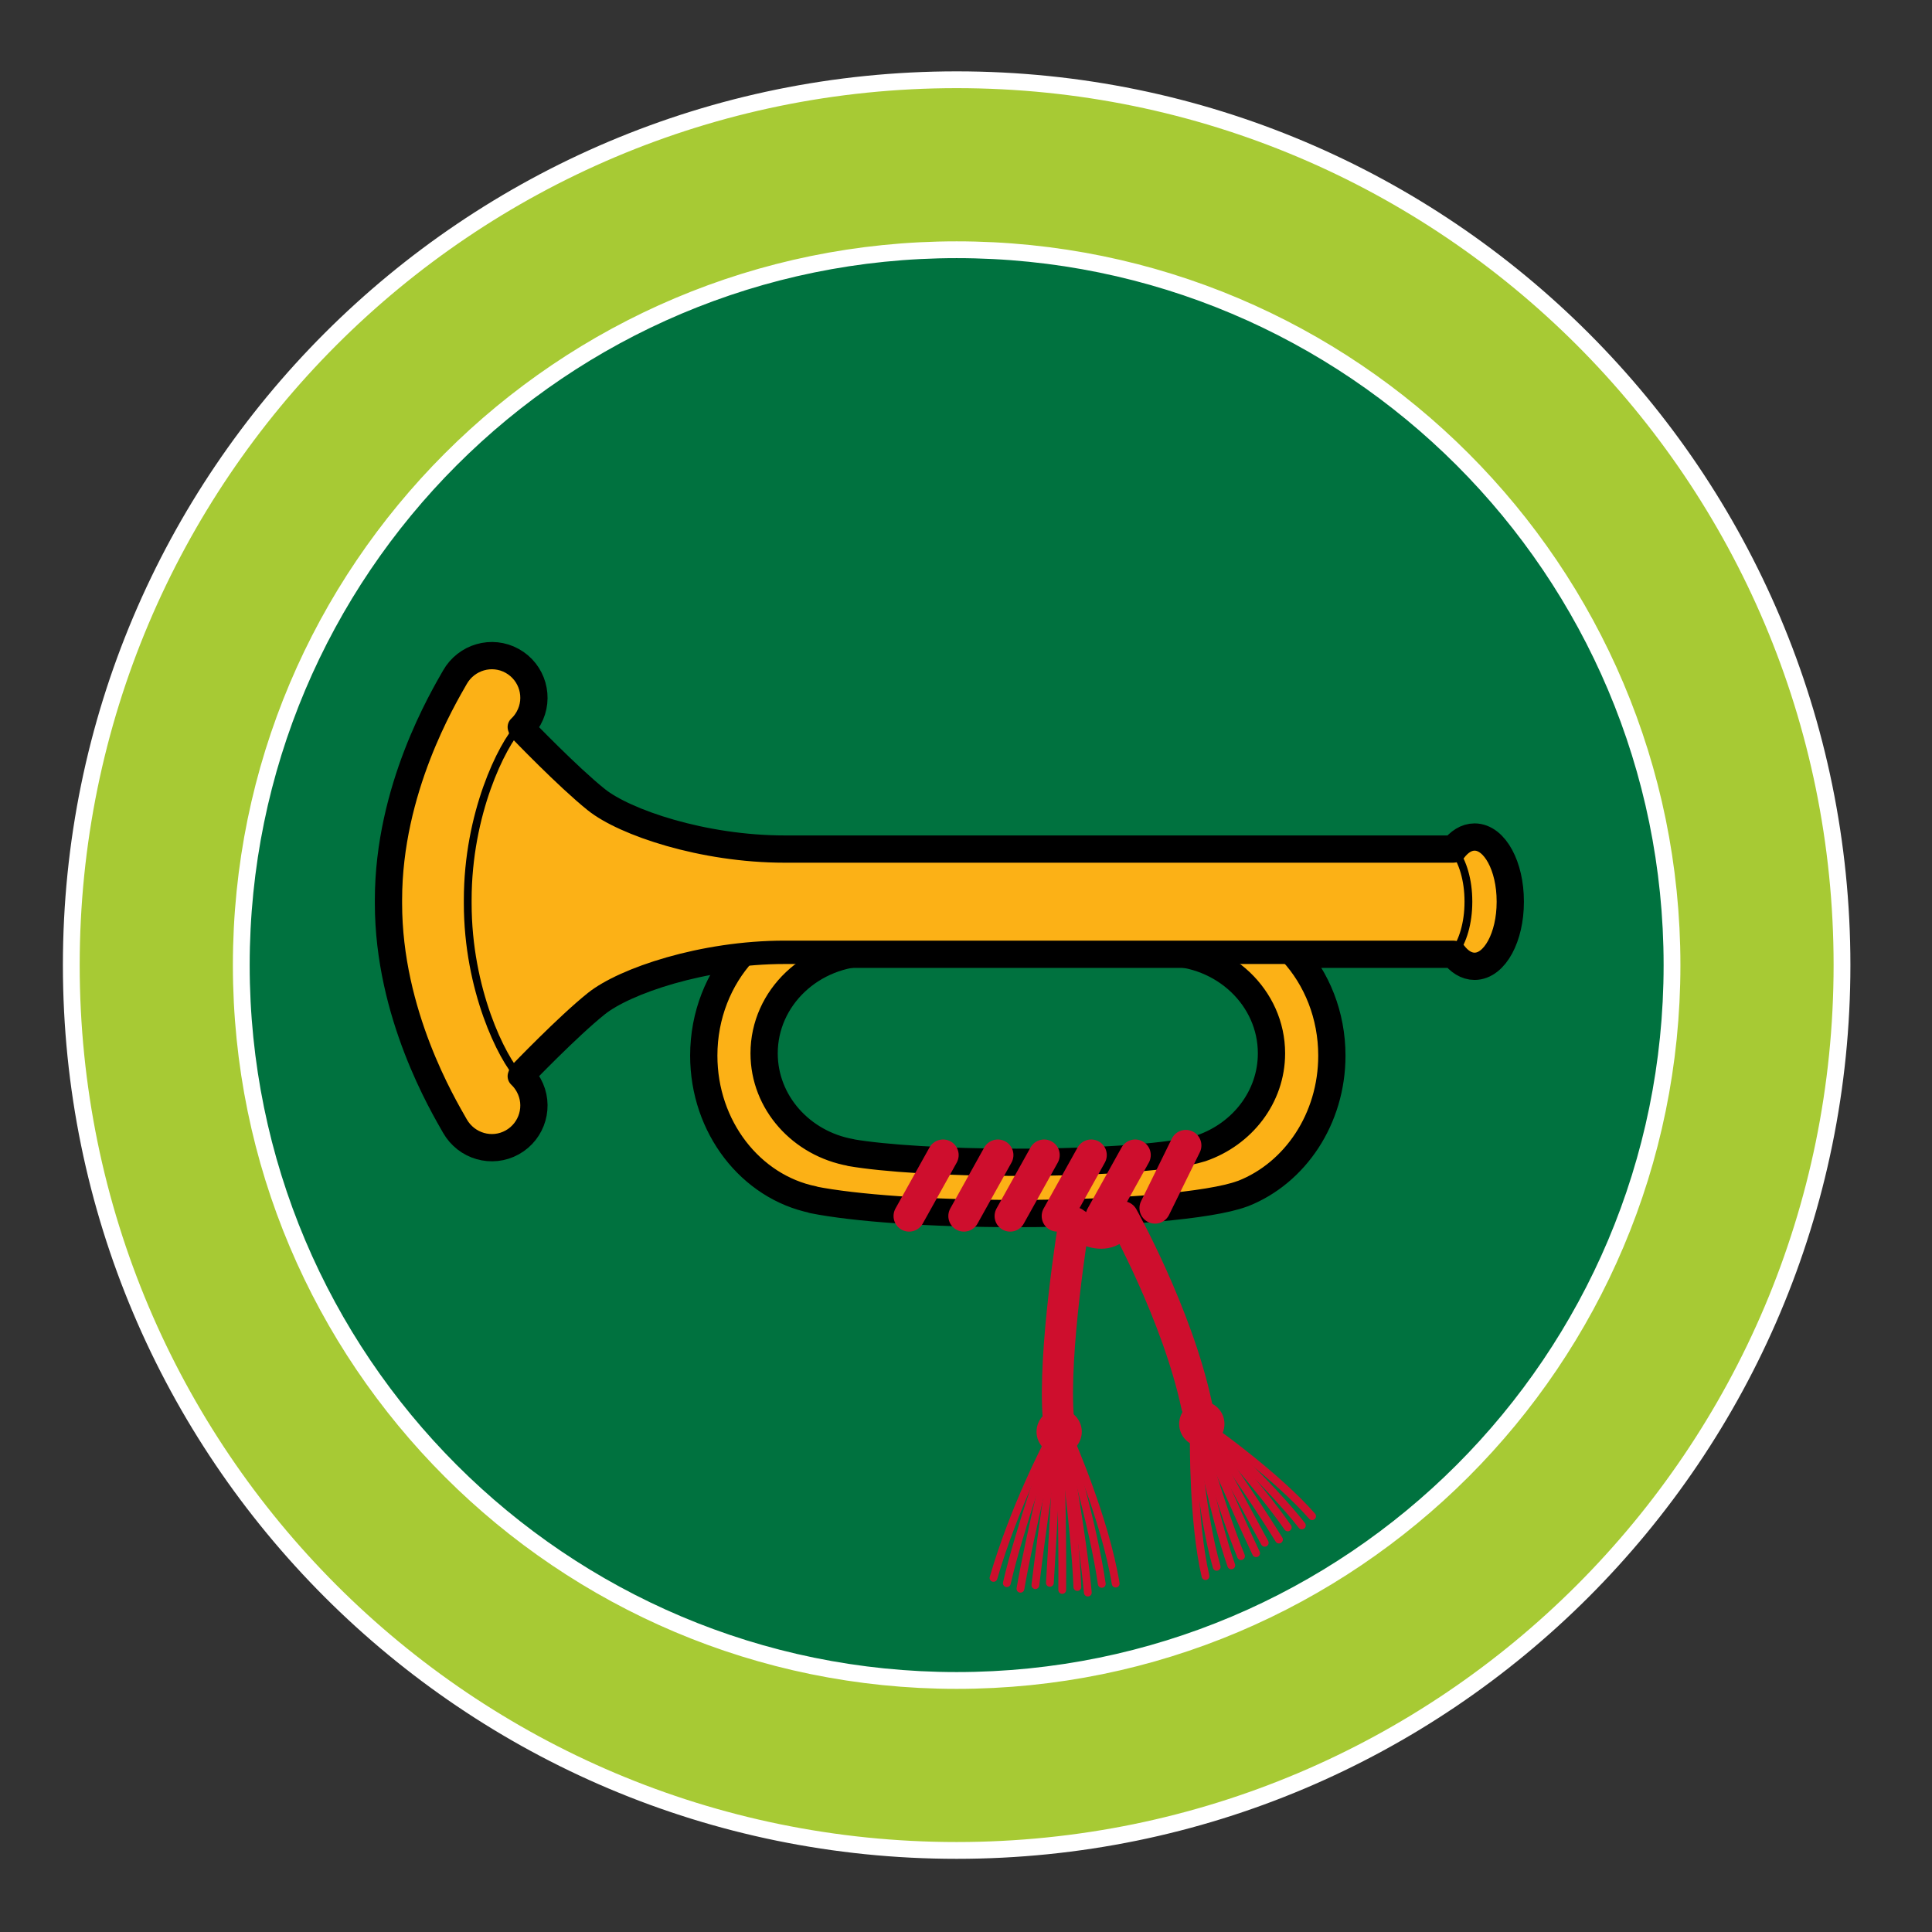 <?xml version="1.0" encoding="iso-8859-1"?>
<!-- Generator: Adobe Illustrator 23.0.6, SVG Export Plug-In . SVG Version: 6.00 Build 0)  -->
<svg version="1.1" id="circle" xmlns="http://www.w3.org/2000/svg" xmlns:xlink="http://www.w3.org/1999/xlink" x="0px" y="0px"
	 viewBox="0 0 72 72" style="enable-background:new 0 0 72 72;" xml:space="preserve">
<rect x="0" y="0" width="72" height="72" fill="#333333" stroke="none"/>
<path style="fill:#00723F;" d="M65.558,35.9c0,16.458-13.342,29.8-29.8,29.8s-29.8-13.342-29.8-29.8
	c0-16.457,13.342-29.799,29.8-29.799S65.558,19.442,65.558,35.9z"/>
<path style="fill:#FFFFFF;stroke:#000000;stroke-width:1.161;stroke-linecap:round;stroke-linejoin:round;" d="M44.626,33.951
	c2.725,0,4.936,2.413,4.936,5.389c0,2.332-1.356,4.316-3.252,5.068l-0.057,0.019c-1.142,0.421-4.463,0.726-8.381,0.726
	c-3.211,0-6.02-0.204-7.558-0.511l0.007-0.006c-2.289-0.468-4.021-2.661-4.021-5.296c0-2.976,2.21-5.389,4.936-5.389H44.626z
	 M32.446,35.423c-2.232,0-4.042,1.716-4.042,3.832c0,1.873,1.418,3.434,3.293,3.767l-0.006,0.004
	c1.26,0.217,3.561,0.362,6.191,0.362c3.208,0,5.928-0.216,6.865-0.516l0.046-0.013c1.552-0.534,2.664-1.946,2.664-3.604
	c0-2.116-1.81-3.832-4.042-3.832H32.446z"/>
<path style="fill:#FFFFFF;stroke:#000000;stroke-width:1.161;stroke-linecap:round;stroke-linejoin:round;" d="M14.55,33.663
	c0,4.113,2.032,7.5,2.466,8.265c0.409,0.719,1.315,0.984,2.038,0.582c0.723-0.403,0.986-1.313,0.582-2.038
	c-0.077-0.138-0.173-0.261-0.283-0.365l0.043-0.12c0,0,1.712-1.785,2.783-2.641c1.07-0.856,3.997-1.856,7.066-1.856
	c3.069,0,23.486,0,24.914,0l0.058,0.01c0.208,0.276,0.461,0.439,0.736,0.439c0.694,0,1.258-1.04,1.258-2.323v-0.027
	c0-1.283-0.563-2.323-1.258-2.323c-0.274,0-0.528,0.163-0.736,0.439l-0.058,0.01c-1.428,0-21.845,0-24.914,0
	c-3.069,0-5.996-0.999-7.066-1.856c-1.071-0.857-2.783-2.641-2.783-2.641l-0.043-0.122c0.11-0.103,0.206-0.225,0.283-0.364
	c0.404-0.725,0.141-1.636-0.582-2.038c-0.723-0.402-1.629-0.137-2.038,0.582c-0.434,0.764-2.466,4.152-2.466,8.264V33.663z"/>
<path style="fill:#FCB116;stroke:#000000;stroke-width:0.871;stroke-linecap:round;stroke-linejoin:round;" d="M44.626,33.951
	c2.725,0,4.936,2.413,4.936,5.389c0,2.332-1.356,4.316-3.252,5.068l-0.057,0.019c-1.142,0.421-4.463,0.726-8.381,0.726
	c-3.211,0-6.02-0.204-7.558-0.511l0.007-0.006c-2.289-0.468-4.021-2.661-4.021-5.296c0-2.976,2.21-5.389,4.936-5.389H44.626z
	 M32.446,35.423c-2.232,0-4.042,1.716-4.042,3.832c0,1.873,1.418,3.434,3.293,3.767l-0.006,0.004
	c1.26,0.217,3.561,0.362,6.191,0.362c3.208,0,5.928-0.216,6.865-0.516l0.046-0.013c1.552-0.534,2.664-1.946,2.664-3.604
	c0-2.116-1.81-3.832-4.042-3.832H32.446z"/>
<path style="fill:#FCB116;stroke:#000000;stroke-width:0.871;stroke-linecap:round;stroke-linejoin:round;" d="M14.55,33.663
	c0,4.113,2.032,7.5,2.466,8.265c0.409,0.719,1.315,0.984,2.038,0.582c0.723-0.403,0.986-1.313,0.582-2.038
	c-0.077-0.138-0.173-0.261-0.283-0.365l0.043-0.12c0,0,1.712-1.785,2.783-2.641c1.07-0.856,3.997-1.856,7.066-1.856
	c3.069,0,23.486,0,24.914,0l0.058,0.01c0.208,0.276,0.461,0.439,0.736,0.439c0.694,0,1.258-1.04,1.258-2.323v-0.027
	c0-1.283-0.563-2.323-1.258-2.323c-0.274,0-0.528,0.163-0.736,0.439l-0.058,0.01c-1.428,0-21.845,0-24.914,0
	c-3.069,0-5.996-0.999-7.066-1.856c-1.071-0.857-2.783-2.641-2.783-2.641l-0.043-0.122c0.11-0.103,0.206-0.225,0.283-0.364
	c0.404-0.725,0.141-1.636-0.582-2.038c-0.723-0.402-1.629-0.137-2.038,0.582c-0.434,0.764-2.466,4.152-2.466,8.264V33.663z"/>
<path style="fill:none;stroke:#000000;stroke-width:0.29;stroke-linecap:round;stroke-linejoin:round;" d="M54.197,35.505
	c0.318-0.421,0.526-1.111,0.526-1.891v-0.027c0-0.779-0.208-1.469-0.526-1.89"/>
<path style="fill:none;stroke:#000000;stroke-width:0.29;stroke-linecap:round;stroke-linejoin:round;" d="M19.361,40.131
	c-0.656-0.692-1.93-3.249-1.93-6.468V33.54c0-3.219,1.274-5.776,1.93-6.468"/>
<line style="fill:none;stroke:#CE0E2D;stroke-width:1.161;stroke-linecap:round;stroke-linejoin:round;" x1="35.146" y1="43.046" x2="33.88" y2="45.318"/>
<line style="fill:none;stroke:#CE0E2D;stroke-width:1.161;stroke-linecap:round;stroke-linejoin:round;" x1="37.187" y1="43.046" x2="35.922" y2="45.318"/>
<line style="fill:none;stroke:#CE0E2D;stroke-width:1.161;stroke-linecap:round;stroke-linejoin:round;" x1="38.912" y1="43.046" x2="37.646" y2="45.318"/>
<line style="fill:none;stroke:#CE0E2D;stroke-width:1.161;stroke-linecap:round;stroke-linejoin:round;" x1="40.666" y1="43.046" x2="39.401" y2="45.318"/>
<line style="fill:none;stroke:#CE0E2D;stroke-width:1.161;stroke-linecap:round;stroke-linejoin:round;" x1="42.305" y1="43.046" x2="41.041" y2="45.318"/>
<line style="fill:none;stroke:#CE0E2D;stroke-width:1.161;stroke-linecap:round;stroke-linejoin:round;" x1="44.192" y1="42.688" x2="43.045" y2="45.021"/>
<path style="fill:none;stroke:#CE0E2D;stroke-width:1.161;stroke-linecap:round;stroke-linejoin:round;" d="M39.445,52.894
	c-0.218-2.468,0.581-7.331,0.581-7.331s1.306,1.016,1.814-0.218c0,0,2.032,3.629,2.758,7.04"/>
<path style="fill:#CE0E2D;stroke:#CE0E2D;stroke-width:0.29;stroke-linecap:round;stroke-linejoin:round;" d="M45.487,53.066
	c0,0.386-0.313,0.699-0.699,0.699c-0.385,0-0.699-0.313-0.699-0.699c0-0.386,0.314-0.699,0.699-0.699
	C45.174,52.367,45.487,52.68,45.487,53.066z"/>
<path style="fill:#CE0E2D;stroke:#CE0E2D;stroke-width:0.29;stroke-linecap:round;stroke-linejoin:round;" d="M40.17,53.356
	c0,0.386-0.313,0.699-0.699,0.699c-0.385,0-0.698-0.313-0.698-0.699c0-0.385,0.313-0.698,0.698-0.698
	C39.857,52.658,40.17,52.971,40.17,53.356z"/>
<g>
	<path style="fill:none;stroke:#CE0E2D;stroke-width:0.29;stroke-linecap:round;stroke-linejoin:round;" d="M45.323,53.402
		c0,0,2.268,1.614,3.575,3.102"/>
	<path style="fill:none;stroke:#CE0E2D;stroke-width:0.29;stroke-linecap:round;stroke-linejoin:round;" d="M45.23,53.424
		c0,0,2.073,1.878,3.287,3.425"/>
	<path style="fill:none;stroke:#CE0E2D;stroke-width:0.29;stroke-linecap:round;stroke-linejoin:round;" d="M45.139,53.446
		c0,0,1.73,1.871,2.852,3.476"/>
	<path style="fill:none;stroke:#CE0E2D;stroke-width:0.29;stroke-linecap:round;stroke-linejoin:round;" d="M45.045,53.467
		c0,0,1.59,2.245,2.619,3.908"/>
	<path style="fill:none;stroke:#CE0E2D;stroke-width:0.29;stroke-linecap:round;stroke-linejoin:round;" d="M44.953,53.49
		c0,0,1.244,2.284,2.18,4.005"/>
	<path style="fill:none;stroke:#CE0E2D;stroke-width:0.29;stroke-linecap:round;stroke-linejoin:round;" d="M44.859,53.513
		c0,0,1.109,2.59,1.952,4.371"/>
	<path style="fill:none;stroke:#CE0E2D;stroke-width:0.29;stroke-linecap:round;stroke-linejoin:round;" d="M44.767,53.534
		c0,0,0.732,2.619,1.482,4.458"/>
	<path style="fill:none;stroke:#CE0E2D;stroke-width:0.29;stroke-linecap:round;stroke-linejoin:round;" d="M44.675,53.557
		c0,0,0.553,2.884,1.211,4.78"/>
	<path style="fill:none;stroke:#CE0E2D;stroke-width:0.29;stroke-linecap:round;stroke-linejoin:round;" d="M44.582,53.579
		c0,0,0.196,2.857,0.76,4.812"/>
	<path style="fill:none;stroke:#CE0E2D;stroke-width:0.29;stroke-linecap:round;stroke-linejoin:round;" d="M44.489,53.601
		c0,0-0.036,3.121,0.436,5.135"/>
</g>
<g>
	<path style="fill:none;stroke:#CE0E2D;stroke-width:0.29;stroke-linecap:round;stroke-linejoin:round;" d="M39.039,53.803
		c0,0-1.245,2.356-2.014,5.001"/>
	<path style="fill:none;stroke:#CE0E2D;stroke-width:0.29;stroke-linecap:round;stroke-linejoin:round;" d="M39.134,53.789
		c0,0-1.149,3.186-1.612,5.212"/>
	<path style="fill:none;stroke:#CE0E2D;stroke-width:0.29;stroke-linecap:round;stroke-linejoin:round;" d="M39.227,53.776
		c0,0-0.845,3.382-1.198,5.432"/>
	<path style="fill:none;stroke:#CE0E2D;stroke-width:0.29;stroke-linecap:round;stroke-linejoin:round;" d="M39.323,53.762
		c0,0-0.496,3.239-0.738,5.312"/>
	<path style="fill:none;stroke:#CE0E2D;stroke-width:0.29;stroke-linecap:round;stroke-linejoin:round;" d="M39.418,53.749
		c0,0-0.16,3.145-0.292,5.24"/>
	<path style="fill:none;stroke:#CE0E2D;stroke-width:0.29;stroke-linecap:round;stroke-linejoin:round;" d="M39.514,53.735
		c0,0,0.094,3.4,0.072,5.518"/>
	<path style="fill:none;stroke:#CE0E2D;stroke-width:0.29;stroke-linecap:round;stroke-linejoin:round;" d="M39.608,53.721
		c0,0,0.454,3.282,0.542,5.423"/>
	<path style="fill:none;stroke:#CE0E2D;stroke-width:0.29;stroke-linecap:round;stroke-linejoin:round;" d="M39.703,53.708
		c0,0,0.64,3.479,0.837,5.643"/>
	<path style="fill:none;stroke:#CE0E2D;stroke-width:0.29;stroke-linecap:round;stroke-linejoin:round;" d="M39.799,53.694
		c0,0,0.95,3.146,1.261,5.333"/>
	<path style="fill:none;stroke:#CE0E2D;stroke-width:0.29;stroke-linecap:round;stroke-linejoin:round;" d="M39.893,53.681
		c0,0,1.294,2.933,1.685,5.335"/>
</g>
<path style="fill:#A7CA34;stroke:#FFFFFF;stroke-width:0.626;" d="M68.646,35.966c0,18.222-14.772,32.994-32.994,32.994
	c-18.222,0-32.995-14.772-32.995-32.994S17.43,2.972,35.652,2.972C53.874,2.972,68.646,17.744,68.646,35.966z M35.652,9.307
	c-14.723,0-26.66,11.937-26.66,26.66c0,14.724,11.936,26.659,26.66,26.659c14.724,0,26.659-11.936,26.659-26.659
	C62.311,21.243,50.375,9.307,35.652,9.307z"/>
</svg>

